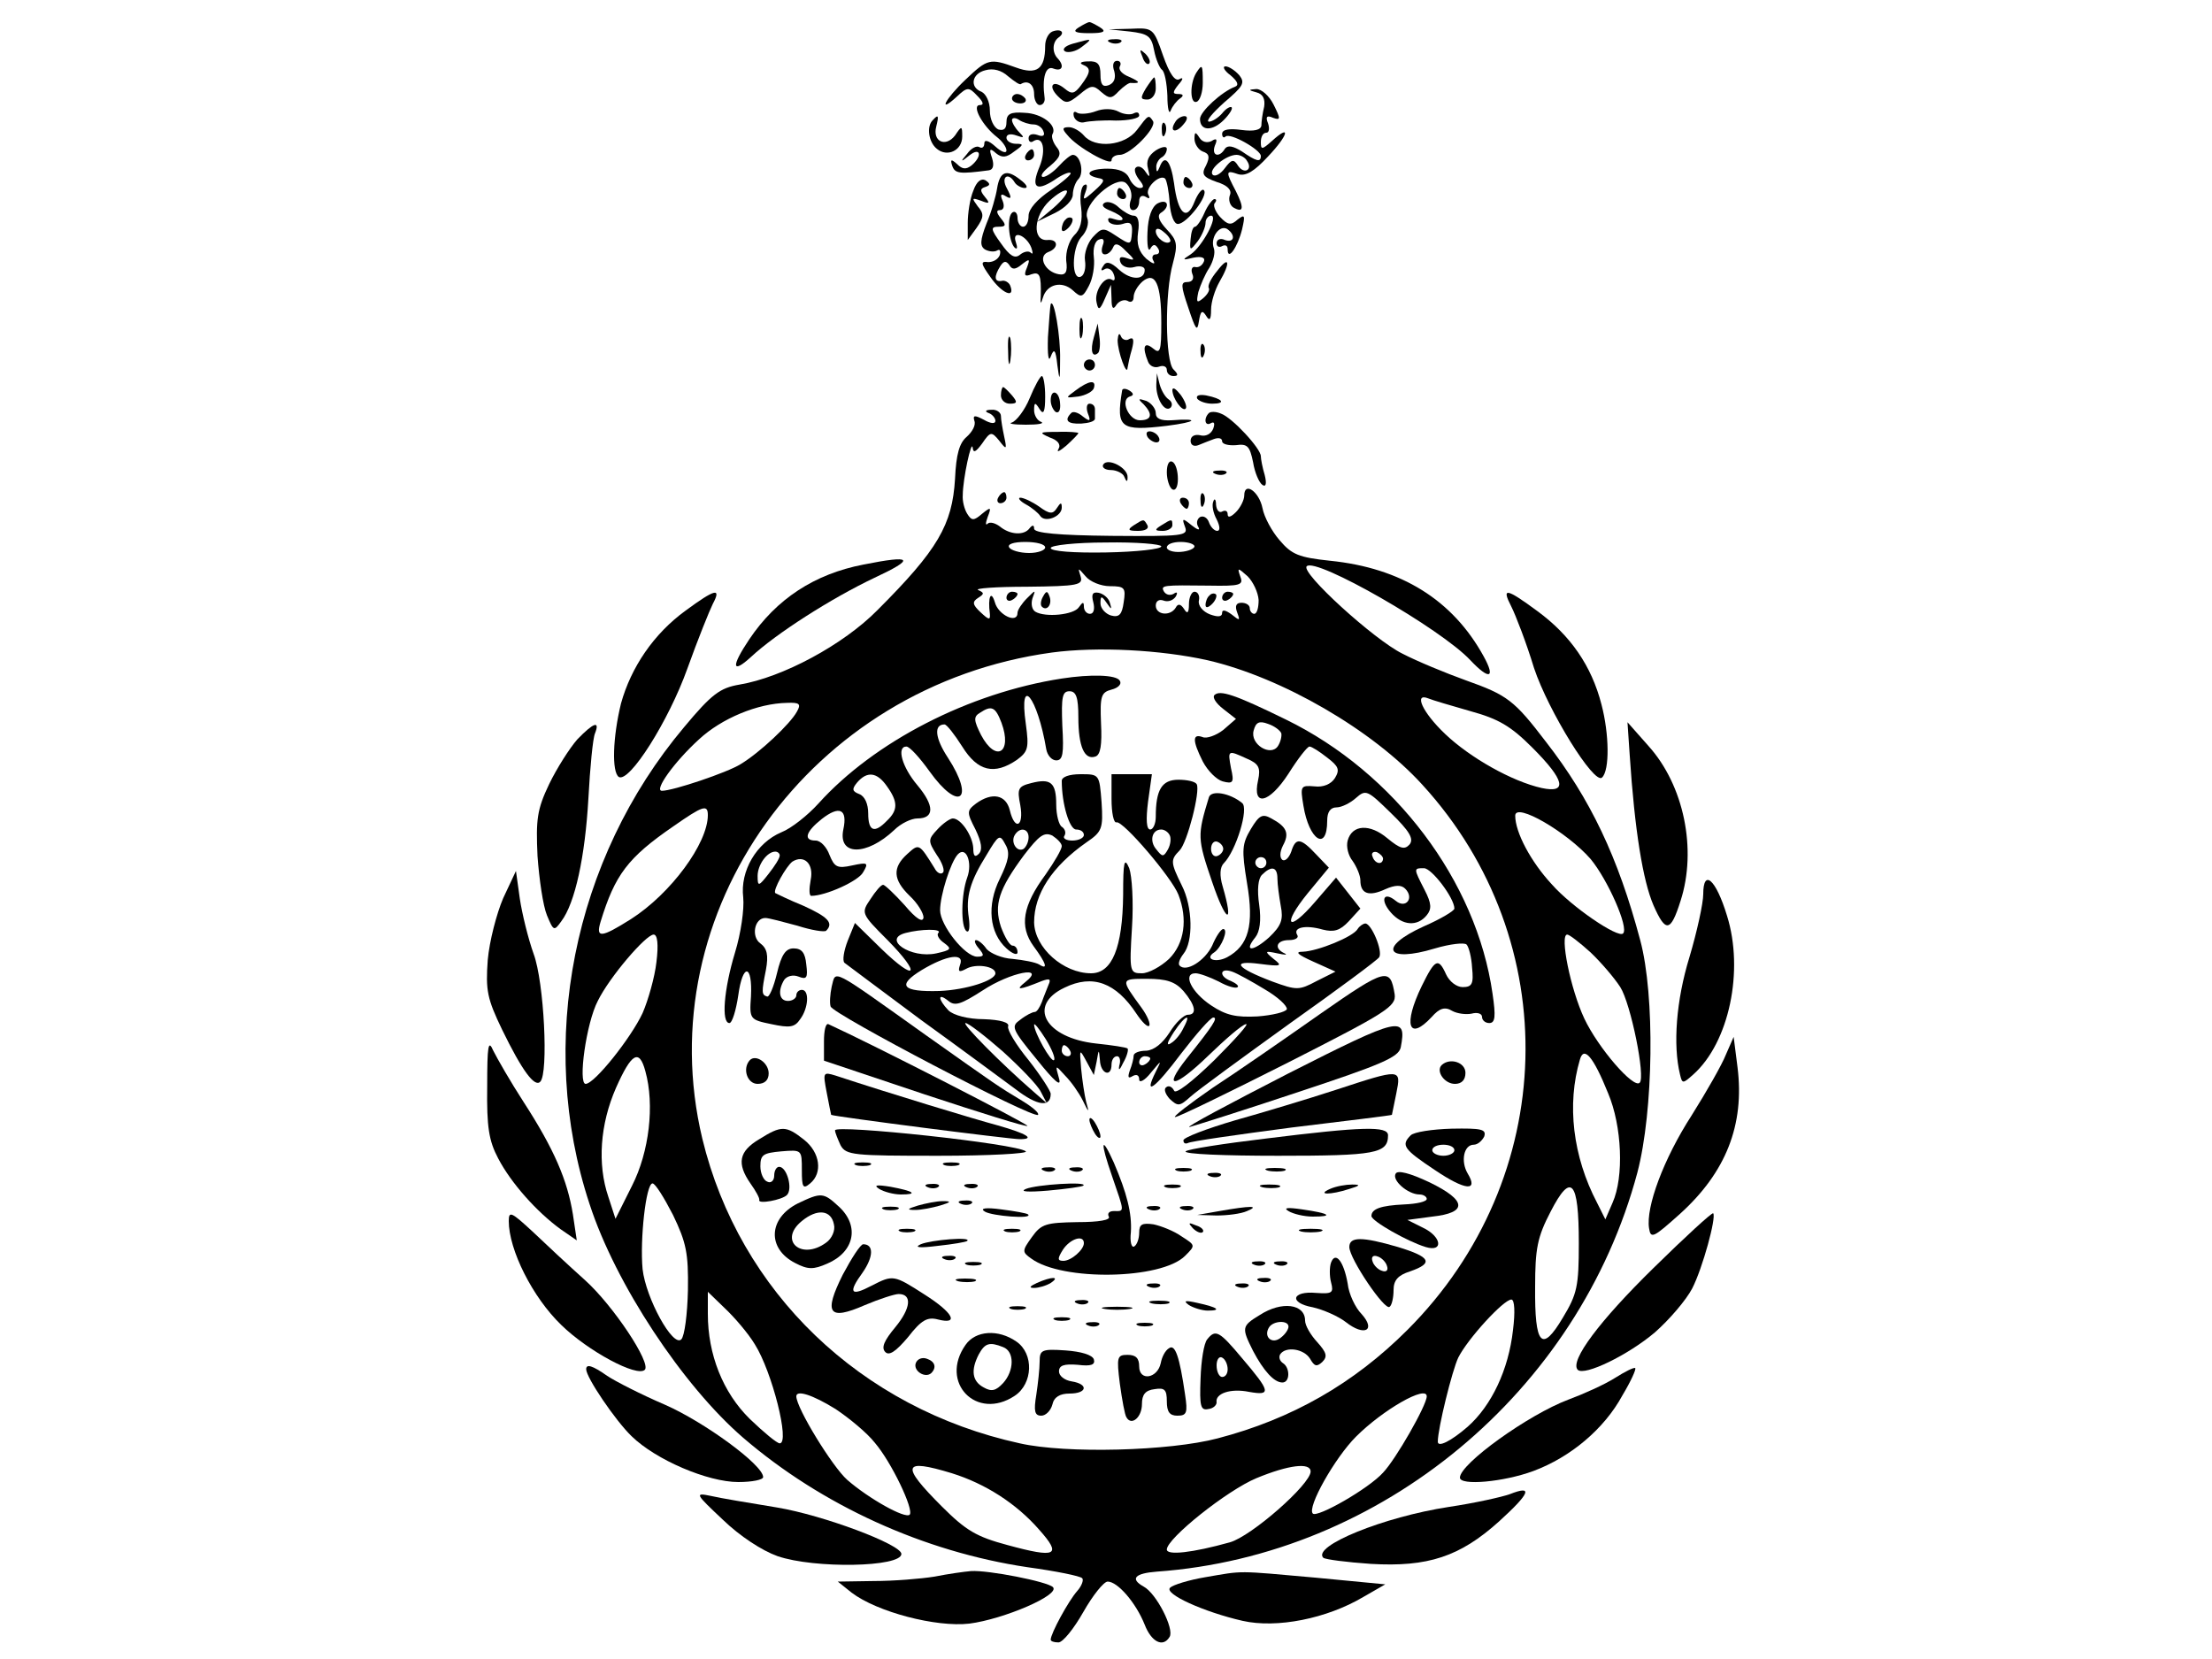 <?xml version="1.0" standalone="no"?>
<!DOCTYPE svg PUBLIC "-//W3C//DTD SVG 20010904//EN"
 "http://www.w3.org/TR/2001/REC-SVG-20010904/DTD/svg10.dtd">
<svg version="1.0" xmlns="http://www.w3.org/2000/svg"
 width="400pt" height="300pt" viewBox="0 0 400 300"
 preserveAspectRatio="xMidYMid meet">

<g transform="translate(0,300) scale(0.1,-0.1)"
fill="#000000" stroke="none">
<path d="M1950 2950 c-11 -7 -6 -10 20 -10 26 0 31 3 20 10 -8 5 -17 10 -20
10 -3 0 -12 -5 -20 -10z"/>
<path d="M1903 2943 c-7 -3 -13 -14 -13 -26 0 -42 -15 -53 -53 -39 -47 17 -51
16 -91 -22 -37 -35 -51 -63 -16 -31 19 18 22 18 37 2 11 -11 13 -17 5 -17 -16
0 5 -38 31 -58 9 -7 17 -18 17 -24 0 -6 -9 -3 -20 7 -12 11 -20 13 -20 6 0 -7
-4 -10 -9 -7 -5 3 -15 -2 -22 -12 -13 -15 -12 -16 4 -3 20 16 24 -1 4 -18 -10
-8 -17 -7 -26 2 -11 10 -13 9 -9 -3 5 -14 13 -15 66 -8 8 1 10 9 6 22 -6 17
-4 19 7 9 11 -9 19 -8 33 3 17 12 18 14 3 14 -9 0 -17 5 -17 11 0 6 7 8 18 4
14 -5 15 -4 5 6 -7 7 -13 17 -13 22 0 4 6 5 13 0 6 -4 18 -8 26 -8 8 0 16 -6
18 -13 3 -7 -1 -10 -11 -6 -9 3 -16 1 -16 -6 0 -6 4 -9 9 -5 17 10 23 -16 11
-46 -16 -38 -7 -46 26 -25 14 10 28 16 30 13 2 -2 -14 -16 -36 -31 -24 -16
-40 -34 -40 -46 0 -11 -4 -20 -10 -20 -5 0 -10 7 -10 16 0 8 -4 13 -9 10 -11
-7 -7 -53 4 -64 5 -4 5 1 2 10 -8 23 19 13 28 -10 3 -9 3 -13 -1 -9 -4 4 -13
2 -20 -4 -9 -7 -18 -2 -34 21 -19 26 -19 30 -4 30 13 0 14 3 4 15 -8 10 -9 15
-2 15 7 0 9 7 5 17 -5 11 -3 14 6 8 10 -6 11 -3 2 14 -12 21 2 31 14 11 3 -5
12 -10 18 -10 7 0 3 7 -8 15 -25 20 -37 15 -42 -16 -2 -13 -10 -42 -19 -63
-12 -31 -12 -41 -3 -47 7 -4 17 -5 22 -2 5 3 7 0 5 -8 -3 -8 -12 -13 -21 -13
-14 2 -14 -2 4 -27 20 -29 45 -40 36 -16 -2 6 -10 11 -16 9 -13 -2 -14 8 -2
27 6 9 10 10 16 2 5 -9 11 -9 23 1 14 11 15 10 9 -6 -6 -14 -4 -17 8 -12 15 5
18 -1 17 -39 -1 -15 0 -16 4 -3 7 24 34 31 54 13 15 -14 18 -13 29 8 7 13 11
36 9 52 -2 16 2 30 10 32 7 3 10 -1 6 -11 -3 -9 -2 -16 4 -16 6 0 12 6 15 13
3 8 10 7 23 -7 17 -16 17 -18 2 -13 -12 4 -15 2 -12 -7 3 -8 14 -12 25 -9 10
3 19 1 19 -5 0 -19 -25 -19 -46 0 -16 15 -24 16 -29 7 -5 -7 -4 -10 2 -6 6 4
14 0 17 -9 3 -8 2 -13 -3 -10 -13 9 -33 -21 -28 -41 3 -15 6 -14 15 7 l11 25
1 -25 c0 -18 3 -21 9 -11 5 7 14 10 20 7 6 -4 11 -1 11 7 0 8 7 20 16 28 23
19 34 -4 34 -75 0 -51 -2 -57 -15 -46 -16 13 -20 3 -9 -24 3 -8 12 -12 20 -9
8 3 14 0 14 -6 0 -6 5 -11 12 -11 9 0 9 3 0 12 -15 15 -16 139 -1 192 9 34 8
41 -11 61 -14 15 -18 25 -11 30 18 11 13 27 -6 17 -10 -6 -17 -24 -18 -52 -1
-23 1 -36 5 -30 5 9 9 9 14 1 4 -6 2 -11 -4 -11 -6 0 -8 -6 -4 -12 4 -7 -2 -5
-13 4 -14 13 -18 27 -15 48 3 19 0 30 -8 30 -6 0 -18 7 -27 15 -8 8 -20 12
-26 8 -6 -4 -2 -9 11 -14 12 -5 22 -11 22 -15 0 -3 -7 -3 -16 0 -9 3 -12 2 -9
-5 4 -5 15 -7 25 -4 14 5 18 1 17 -15 -2 -24 -2 -24 -31 -5 -21 14 -24 13 -40
-4 -9 -10 -16 -29 -14 -42 2 -13 -1 -26 -7 -29 -18 -9 -17 51 0 71 10 10 15
25 11 35 -9 24 52 78 70 63 8 -7 12 -20 9 -30 -4 -11 -2 -19 4 -19 6 0 11 7
11 16 0 9 5 12 12 8 6 -4 8 -3 5 3 -8 12 20 39 30 30 3 -4 7 -24 8 -44 2 -23
8 -38 15 -38 16 0 56 52 47 61 -3 4 -11 -6 -17 -21 -14 -36 -30 -22 -37 34 -6
41 -17 53 -26 29 -4 -10 -6 -10 -6 -1 -1 6 4 15 9 18 6 3 10 10 10 16 0 5 -9
4 -20 -3 -13 -9 -18 -19 -14 -33 4 -16 3 -17 -5 -5 -5 8 -13 11 -17 7 -4 -3
-1 -13 6 -22 9 -11 9 -15 1 -15 -6 0 -15 8 -19 18 -5 11 -18 17 -39 17 -34 0
-45 -11 -17 -17 13 -2 12 -6 -7 -23 -20 -18 -22 -18 -16 -2 4 11 3 16 -3 12
-5 -3 -8 -21 -5 -40 3 -24 -1 -40 -13 -51 -9 -10 -15 -29 -14 -45 3 -21 -1
-27 -13 -25 -25 4 -39 32 -20 40 20 7 19 24 -1 22 -28 -2 -25 44 4 71 14 13
28 21 31 18 3 -3 -8 -17 -24 -31 l-30 -25 33 16 c18 9 32 23 32 33 0 10 5 23
10 28 11 11 4 44 -10 44 -4 0 -15 -9 -25 -20 -10 -11 -23 -20 -29 -20 -6 1 0
10 13 20 19 16 21 23 11 35 -6 8 -9 18 -7 22 10 16 -19 38 -50 39 -26 2 -33
-2 -33 -17 0 -12 -5 -16 -15 -13 -8 4 -15 18 -15 34 0 16 -7 30 -15 34 -22 8
-18 33 7 39 14 4 29 0 41 -11 11 -9 21 -16 23 -14 13 8 24 -1 24 -18 0 -11 5
-20 10 -20 6 0 10 6 9 13 -5 37 2 59 16 53 16 -6 20 5 8 18 -11 11 -10 30 1
38 13 9 5 17 -11 11z m213 -380 c-7 -7 -26 7 -26 19 0 6 6 6 15 -2 9 -7 13
-15 11 -17z"/>
<path d="M2043 2943 c33 -4 39 -8 44 -34 3 -16 10 -32 14 -35 5 -3 9 -24 10
-47 0 -23 3 -35 6 -27 3 8 11 18 17 22 7 5 6 8 -3 8 -11 0 -11 3 0 17 9 10 9
14 2 10 -8 -5 -18 9 -30 43 -17 49 -18 50 -58 48 l-40 -1 38 -4z"/>
<path d="M1940 2921 c-14 -4 -20 -10 -14 -14 6 -3 20 0 30 8 21 16 20 16 -16
6z"/>
<path d="M2008 2923 c7 -3 16 -2 19 1 4 3 -2 6 -13 5 -11 0 -14 -3 -6 -6z"/>
<path d="M2066 2897 c3 -10 9 -15 12 -12 3 3 0 11 -7 18 -10 9 -11 8 -5 -6z"/>
<path d="M1958 2883 c15 -6 15 -13 -3 -37 -12 -16 -17 -17 -30 -6 -21 17 -31
5 -12 -14 14 -14 18 -14 39 3 20 17 25 18 39 5 15 -13 19 -13 32 1 9 9 19 16
22 15 18 -1 17 2 -3 11 -13 5 -20 13 -17 19 3 5 1 10 -5 10 -7 0 -9 -8 -5 -19
3 -12 0 -21 -10 -25 -11 -4 -15 1 -15 19 0 19 -5 25 -22 24 -13 0 -17 -3 -10
-6z"/>
<path d="M2163 2868 c-12 -20 -11 -57 1 -52 6 2 11 18 11 34 0 34 -1 35 -12
18z"/>
<path d="M2225 2864 c13 -11 16 -18 8 -21 -24 -9 -63 -45 -63 -58 0 -22 22
-23 43 -2 10 10 17 21 14 23 -2 2 -10 -2 -17 -11 -7 -8 -18 -15 -24 -15 -6 1
7 16 28 35 34 29 38 35 27 49 -8 9 -19 16 -25 16 -6 0 -2 -8 9 -16z"/>
<path d="M2072 2840 c-10 -17 -10 -20 3 -20 8 0 15 9 15 20 0 11 -1 20 -3 20
-1 0 -8 -9 -15 -20z"/>
<path d="M2272 2833 c12 -3 16 -12 14 -26 -3 -12 -5 -27 -5 -34 -1 -8 -13 -11
-36 -8 -22 3 -35 1 -35 -7 0 -6 3 -8 6 -5 8 8 64 -24 64 -35 0 -12 -8 -10 -34
8 -16 10 -26 12 -31 5 -10 -17 -25 -13 -18 6 5 11 3 14 -6 8 -8 -4 -17 -2 -22
6 -7 11 -9 11 -9 -2 0 -9 7 -20 15 -23 12 -4 13 -10 6 -25 -9 -16 -6 -21 19
-30 20 -6 28 -15 24 -24 -3 -8 0 -18 6 -22 19 -11 20 -1 5 29 -19 36 -19 39 4
31 14 -4 29 5 54 32 37 39 42 60 7 28 -18 -16 -20 -16 -20 -2 0 10 4 17 10 17
5 0 6 8 3 17 -5 12 -2 15 9 10 14 -5 14 -2 1 24 -8 16 -22 28 -31 28 -15 -1
-15 -2 0 -6z m-17 -124 c11 -16 -5 -25 -16 -9 -8 13 -12 12 -24 -4 -8 -11 -18
-16 -22 -12 -9 9 24 36 43 36 7 0 16 -5 19 -11z"/>
<path d="M1830 2822 c0 -5 7 -9 15 -9 8 0 12 4 9 9 -3 4 -9 8 -15 8 -5 0 -9
-4 -9 -8z"/>
<path d="M1982 2799 c-13 -5 -29 -6 -34 -3 -6 4 -8 1 -6 -7 3 -8 12 -12 19
-10 8 2 33 4 57 3 23 0 42 4 42 9 0 6 -4 7 -10 4 -5 -3 -18 -2 -27 3 -11 6
-28 6 -41 1z"/>
<path d="M1687 2783 c-12 -11 -8 -40 7 -52 19 -16 46 -3 46 22 0 20 -1 20 -13
2 -17 -22 -41 -11 -34 16 5 20 4 23 -6 12z"/>
<path d="M2056 2765 c-22 -29 -76 -34 -96 -10 -7 8 -19 15 -27 15 -12 0 -13
-3 -3 -14 17 -22 80 -57 80 -46 0 6 7 10 15 10 19 0 67 49 60 61 -8 12 -8 12
-29 -16z"/>
<path d="M2125 2779 c-11 -17 1 -21 15 -4 8 9 8 15 2 15 -6 0 -14 -5 -17 -11z"/>
<path d="M2101 2764 c0 -11 3 -14 6 -6 3 7 2 16 -1 19 -3 4 -6 -2 -5 -13z"/>
<path d="M1855 2720 c-3 -5 -1 -10 4 -10 6 0 11 5 11 10 0 6 -2 10 -4 10 -3 0
-8 -4 -11 -10z"/>
<path d="M1760 2655 c-6 -14 -10 -41 -10 -58 l0 -31 16 22 c13 19 14 25 2 39
-11 15 -11 16 6 10 15 -6 17 -5 7 7 -9 11 -9 15 1 18 9 3 9 6 0 12 -8 4 -16
-2 -22 -19z"/>
<path d="M2140 2670 c0 -5 5 -10 11 -10 5 0 7 5 4 10 -3 6 -8 10 -11 10 -2 0
-4 -4 -4 -10z"/>
<path d="M2020 2650 c0 -5 5 -10 11 -10 5 0 7 5 4 10 -3 6 -8 10 -11 10 -2 0
-4 -4 -4 -10z"/>
<path d="M2178 2615 c-6 -14 -14 -25 -17 -25 -4 0 -7 -10 -8 -22 -2 -22 -1
-22 13 -4 8 11 14 26 14 33 0 7 5 13 10 13 14 0 -16 -56 -37 -70 -16 -10 -15
-11 5 -6 15 3 22 0 19 -7 -3 -7 -9 -11 -15 -10 -6 2 -9 -4 -6 -12 4 -9 0 -15
-9 -15 -12 0 -12 -6 2 -47 13 -39 16 -44 19 -24 3 19 6 21 13 10 6 -10 9 -8 9
11 0 14 7 36 15 50 21 36 18 49 -4 20 -11 -13 -18 -27 -15 -31 2 -4 -3 -12
-10 -18 -12 -10 -13 -8 -9 11 4 13 12 32 20 44 7 12 11 27 8 35 -7 19 10 43
24 35 16 -11 13 -26 -4 -20 -8 4 -15 1 -15 -6 0 -6 5 -8 10 -5 6 3 10 1 10 -6
0 -22 18 4 26 36 6 26 5 28 -8 18 -12 -11 -18 -10 -32 5 -9 10 -13 22 -9 25 3
4 3 7 -1 7 -3 0 -12 -11 -18 -25z"/>
<path d="M1927 2603 c-4 -3 -7 -11 -7 -17 0 -6 5 -5 12 2 6 6 9 14 7 17 -3 3
-9 2 -12 -2z"/>
<path d="M1900 2450 c-1 -3 -3 -30 -5 -60 -1 -32 1 -46 5 -35 6 16 9 13 12
-15 4 -31 5 -29 5 10 1 41 -11 112 -17 100z"/>
<path d="M1952 2405 c0 -16 2 -22 5 -12 2 9 2 23 0 30 -3 6 -5 -1 -5 -18z"/>
<path d="M1978 2390 c-7 -24 -3 -38 8 -28 3 4 4 17 2 30 l-3 23 -7 -25z"/>
<path d="M1823 2365 c0 -22 2 -30 4 -17 2 12 2 30 0 40 -3 9 -5 -1 -4 -23z"/>
<path d="M2021 2385 c0 -21 17 -67 18 -50 1 6 4 21 8 34 4 16 3 22 -5 18 -5
-4 -13 -1 -15 5 -3 7 -5 4 -6 -7z"/>
<path d="M2171 2364 c0 -11 3 -14 6 -6 3 7 2 16 -1 19 -3 4 -6 -2 -5 -13z"/>
<path d="M1960 2340 c0 -5 5 -10 10 -10 6 0 10 5 10 10 0 6 -4 10 -10 10 -5 0
-10 -4 -10 -10z"/>
<path d="M1862 2280 c-9 -22 -24 -41 -32 -44 -8 -2 3 -4 25 -4 22 0 34 2 28 5
-7 2 -13 12 -13 21 0 15 2 15 10 2 7 -11 10 -5 10 23 0 20 -3 37 -6 37 -3 0
-13 -18 -22 -40z"/>
<path d="M2091 2305 c-1 -25 15 -52 26 -42 4 5 2 11 -4 15 -6 4 -13 16 -16 27
l-5 20 -1 -20z"/>
<path d="M1945 2294 c-19 -14 -19 -14 5 -11 13 2 26 9 28 15 5 16 -9 14 -33
-4z"/>
<path d="M1810 2285 c0 -8 7 -15 16 -15 14 0 14 3 4 15 -7 8 -14 15 -16 15 -2
0 -4 -7 -4 -15z"/>
<path d="M2029 2293 c-11 -67 -3 -73 81 -63 55 7 60 14 8 10 -19 -1 -28 3 -28
13 0 8 -8 18 -17 22 -15 5 -16 4 -5 -6 17 -18 15 -29 -7 -29 -20 0 -36 37 -18
43 8 2 7 6 -1 11 -7 4 -13 4 -13 -1z"/>
<path d="M2120 2295 c0 -15 18 -40 24 -34 3 3 -1 14 -9 25 -8 10 -14 15 -15 9z"/>
<path d="M1900 2276 c0 -8 4 -17 9 -21 6 -3 9 4 8 15 -1 23 -17 28 -17 6z"/>
<path d="M2165 2279 c4 -5 16 -9 27 -9 26 0 19 9 -11 15 -12 2 -19 0 -16 -6z"/>
<path d="M1967 2253 c6 -15 4 -16 -9 -6 -8 7 -18 10 -21 6 -13 -13 -7 -20 18
-19 14 1 25 4 25 9 0 4 0 12 0 17 0 6 -4 10 -10 10 -5 0 -6 -8 -3 -17z"/>
<path d="M1788 2253 c6 -2 12 -9 12 -14 0 -6 -9 -5 -21 2 -17 9 -20 8 -17 -2
3 -8 -4 -20 -14 -29 -13 -11 -19 -31 -21 -76 -5 -83 -31 -128 -140 -237 -62
-63 -172 -122 -250 -135 -35 -6 -50 -17 -100 -77 -201 -239 -267 -571 -171
-862 47 -145 169 -329 278 -423 142 -122 326 -206 514 -234 51 -7 96 -16 99
-20 3 -3 -1 -14 -9 -23 -16 -18 -48 -77 -48 -88 0 -3 6 -5 14 -5 8 0 28 25 45
55 17 30 37 55 44 55 18 0 51 -38 67 -78 12 -31 33 -42 45 -22 9 14 -24 79
-47 91 -25 14 -16 24 24 27 406 29 763 325 869 722 29 111 32 320 5 420 -40
150 -90 255 -170 358 -58 76 -70 85 -146 112 -36 13 -87 34 -114 48 -51 25
-185 147 -173 158 16 17 243 -113 296 -170 34 -36 46 -33 24 7 -56 102 -149
160 -278 173 -56 6 -69 11 -91 37 -14 16 -28 42 -31 58 -6 30 -33 49 -33 23 0
-8 -7 -22 -15 -30 -9 -9 -15 -11 -15 -4 0 6 -4 8 -10 5 -5 -3 -10 2 -11 12 0
10 -3 13 -5 6 -3 -7 0 -21 6 -32 6 -12 7 -21 1 -21 -5 0 -12 7 -15 16 -3 8
-10 12 -16 9 -6 -4 -7 -12 -3 -18 4 -7 -2 -5 -12 3 -17 14 -18 13 -12 -3 6
-16 -4 -17 -133 -16 -96 1 -140 5 -140 13 0 7 -3 7 -8 1 -10 -14 -36 -12 -54
3 -8 6 -18 9 -22 5 -4 -4 -4 1 0 12 7 18 6 19 -10 6 -15 -13 -19 -13 -27 0 -5
8 -9 23 -8 34 0 28 16 103 18 85 1 -10 6 -7 17 8 15 22 17 22 31 5 13 -17 14
-16 9 7 -3 14 -6 31 -6 38 0 6 -8 12 -17 11 -11 0 -13 -3 -5 -6z m102 -243 c0
-5 -13 -10 -29 -10 -17 0 -33 5 -36 10 -4 6 8 10 29 10 20 0 36 -4 36 -10z
m210 2 c0 -5 -45 -10 -100 -11 -58 -1 -100 2 -100 8 0 5 45 10 100 10 55 1
100 -3 100 -7z m60 0 c0 -4 -11 -9 -25 -10 -14 -1 -25 3 -25 8 0 6 11 10 25
10 14 0 25 -4 25 -8z m-153 -72 c27 0 29 -3 25 -29 -3 -22 -8 -28 -23 -24 -10
3 -19 13 -19 22 0 14 2 14 11 1 9 -13 10 -13 6 0 -2 8 -11 16 -20 18 -11 2
-14 -2 -10 -17 3 -12 1 -21 -6 -21 -6 0 -11 6 -11 13 0 9 -2 9 -9 -1 -9 -14
-61 -19 -79 -8 -6 4 -8 14 -5 24 6 16 6 16 -10 0 -9 -9 -17 -21 -17 -26 0 -21
-35 -4 -41 19 -7 23 -13 9 -9 -21 1 -12 -2 -11 -17 3 -15 14 -15 19 -4 26 11
7 11 9 0 14 -8 3 32 6 88 6 93 1 102 3 97 19 -5 16 -5 16 9 0 8 -10 28 -18 44
-18z m269 -25 c0 -14 -3 -25 -8 -25 -4 0 -8 5 -8 10 0 6 -7 10 -15 10 -10 0
-12 -6 -8 -17 6 -16 5 -16 -10 -4 -11 8 -17 9 -17 3 0 -8 -8 -8 -22 -3 -13 5
-22 16 -20 25 2 9 -2 16 -8 16 -5 0 -10 -10 -10 -22 0 -17 -3 -19 -9 -9 -6 9
-11 10 -15 2 -10 -16 -36 -13 -36 4 0 8 6 12 14 9 8 -3 17 0 22 7 4 7 3 10 -4
5 -6 -3 -13 -2 -17 4 -7 12 -2 12 82 11 55 -1 62 1 56 16 -6 17 -5 17 13 1 10
-10 19 -29 20 -43z m-92 -109 c134 -31 298 -126 388 -225 259 -283 247 -712
-27 -986 -97 -97 -209 -161 -343 -196 -87 -23 -274 -28 -358 -9 -288 63 -507
274 -574 551 -98 410 195 819 632 879 82 11 197 5 282 -14z m475 -92 c51 -14
73 -27 112 -66 59 -59 64 -83 17 -73 -54 12 -130 55 -175 98 -41 39 -57 75
-30 64 7 -3 41 -13 76 -23z m-1218 -1 c-12 -22 -67 -74 -102 -95 -24 -15 -122
-48 -142 -48 -15 0 22 52 67 93 41 38 106 65 159 66 23 1 26 -2 18 -16z m-161
-187 c0 -51 -67 -142 -139 -188 -54 -34 -64 -35 -55 -5 26 85 49 116 132 173
53 37 62 40 62 20z m1596 -79 c31 -37 70 -125 59 -135 -9 -9 -93 48 -129 89
-38 41 -66 94 -66 124 0 25 94 -30 136 -78z m-1689 -187 c-3 -27 -15 -69 -25
-92 -21 -45 -87 -128 -103 -128 -14 0 1 110 22 150 21 43 87 120 101 120 7 0
9 -18 5 -50z m1689 18 c19 -18 43 -46 54 -63 19 -30 46 -163 35 -173 -11 -11
-75 63 -100 116 -25 53 -45 152 -31 152 4 0 22 -14 42 -32z m32 -255 c25 -59
29 -151 8 -198 l-13 -30 -15 30 c-44 84 -55 178 -31 259 7 25 24 6 51 -61z
m-1741 40 c17 -61 7 -146 -24 -207 l-30 -60 -13 40 c-20 59 -15 131 14 197 28
63 42 71 53 30z m50 -260 c24 -50 28 -69 27 -136 -1 -43 -6 -83 -12 -89 -15
-15 -64 74 -70 127 -5 53 6 155 18 155 5 0 21 -26 37 -57z m1638 -51 c0 -78
-3 -92 -29 -135 -38 -64 -51 -50 -50 56 0 69 4 90 28 136 37 72 51 57 51 -57z
m-1490 -183 c31 -49 64 -179 45 -179 -5 0 -29 20 -54 44 -49 48 -76 117 -76
190 l0 40 31 -30 c17 -16 42 -45 54 -65z m1371 26 c-8 -72 -39 -137 -82 -175
-30 -26 -54 -38 -54 -27 0 24 26 129 37 152 17 34 82 105 96 105 6 0 7 -23 3
-55z m-1225 -143 c24 -16 57 -43 71 -61 30 -35 71 -121 63 -130 -8 -8 -74 29
-113 63 -27 24 -92 130 -92 151 0 12 29 3 71 -23z m1069 23 c0 -16 -56 -114
-79 -138 -26 -29 -119 -82 -127 -74 -11 11 40 101 78 139 49 49 128 94 128 73z
m-859 -139 c61 -19 117 -55 158 -102 42 -47 31 -52 -57 -28 -56 15 -75 26
-119 70 -75 75 -71 87 18 60z m649 3 c0 -23 -107 -117 -146 -128 -68 -19 -114
-24 -114 -13 0 20 109 107 162 129 58 24 98 29 98 12z"/>
<path d="M1820 1919 c0 -5 5 -7 10 -4 6 3 10 8 10 11 0 2 -4 4 -10 4 -5 0 -10
-5 -10 -11z"/>
<path d="M1886 1921 c-4 -7 -5 -15 -2 -18 9 -9 19 4 14 18 -4 11 -6 11 -12 0z"/>
<path d="M2187 1923 c-4 -3 -7 -11 -7 -17 0 -6 5 -5 12 2 6 6 9 14 7 17 -3 3
-9 2 -12 -2z"/>
<path d="M2210 1919 c0 -5 5 -7 10 -4 6 3 10 8 10 11 0 2 -4 4 -10 4 -5 0 -10
-5 -10 -11z"/>
<path d="M1920 1773 c-168 -26 -339 -114 -440 -226 -19 -21 -49 -45 -67 -52
-45 -19 -75 -70 -69 -118 2 -21 -4 -64 -15 -100 -20 -66 -25 -127 -10 -127 5
0 12 23 16 50 8 59 26 57 23 -2 -3 -41 -2 -42 37 -50 33 -7 42 -6 52 9 15 20
17 53 3 53 -5 0 -10 -4 -10 -10 0 -5 -7 -10 -15 -10 -16 0 -19 18 -7 38 5 7
16 10 26 6 15 -6 17 -2 14 22 -2 21 -8 29 -23 29 -14 0 -22 -11 -30 -45 -6
-25 -14 -44 -18 -42 -10 3 -10 8 -2 48 5 27 2 39 -10 48 -17 12 -11 46 9 46 6
0 32 -7 58 -14 25 -8 49 -12 52 -9 14 14 3 25 -41 45 -27 11 -49 22 -51 23 -5
5 20 49 31 57 21 13 39 -4 33 -33 -3 -16 -3 -29 1 -29 26 0 86 27 94 43 10 17
8 18 -20 12 -27 -6 -32 -3 -41 19 -5 14 -16 26 -25 26 -23 0 -18 16 11 39 32
25 47 18 39 -19 -10 -48 42 -48 92 -1 12 12 31 21 42 21 31 0 31 23 0 60 -28
33 -38 70 -20 70 6 0 24 -20 42 -45 53 -74 83 -52 33 25 -23 35 -26 60 -6 60
4 0 18 -18 32 -40 28 -45 58 -52 99 -24 20 15 22 21 16 65 -13 91 21 49 37
-46 2 -11 10 -20 18 -20 12 0 14 12 11 63 -2 52 0 62 13 62 12 0 16 -11 16
-47 0 -53 11 -78 31 -71 9 3 12 21 10 60 -2 49 0 56 19 61 12 3 19 10 15 16
-6 11 -53 12 -105 4z m-109 -80 c20 -54 -10 -73 -37 -22 -13 26 -14 33 -2 40
21 14 28 11 39 -18z m-207 -115 c20 -28 20 -43 0 -62 -23 -24 -34 -19 -34 13
0 17 -6 31 -16 35 -13 5 -14 9 -4 21 18 21 36 19 54 -7z m-194 -125 c0 -5 -9
-19 -20 -33 -18 -23 -20 -24 -20 -4 0 20 17 44 32 44 4 0 8 -3 8 -7z"/>
<path d="M2196 1743 c-4 -4 3 -15 16 -25 l23 -18 -23 -20 c-13 -10 -30 -16
-37 -13 -19 7 -19 -6 0 -44 9 -17 25 -33 36 -36 19 -5 21 -2 15 24 -6 33 -6
33 29 17 21 -9 25 -16 20 -39 -11 -49 20 -42 55 12 17 27 34 49 38 49 4 0 18
-9 32 -20 21 -16 23 -22 14 -37 -7 -11 -21 -17 -37 -15 -25 2 -26 1 -20 -35
10 -62 43 -84 43 -27 0 16 6 24 17 24 9 0 25 8 35 17 18 16 21 14 63 -27 34
-33 42 -47 34 -57 -9 -10 -17 -8 -40 11 -32 27 -64 25 -72 -4 -3 -11 1 -27 9
-37 7 -10 14 -26 14 -35 0 -24 15 -30 45 -16 18 8 29 8 36 1 17 -17 1 -37 -17
-22 -22 18 -29 2 -9 -21 21 -24 48 -26 65 -5 9 11 9 21 -4 46 -20 39 -20 39
-1 39 14 0 55 -54 55 -73 0 -4 -25 -19 -55 -32 -84 -38 -69 -67 20 -40 27 8
53 11 57 7 4 -4 9 -23 10 -42 3 -29 0 -35 -17 -35 -11 0 -24 10 -30 23 -14 31
-20 28 -44 -21 -34 -70 -24 -101 18 -56 14 16 24 19 37 11 9 -5 25 -7 35 -5
11 3 19 0 19 -6 0 -6 6 -11 13 -11 11 0 12 12 6 53 -29 204 -177 400 -374 496
-92 45 -119 54 -129 44z m121 -69 c1 -5 -1 -15 -6 -23 -13 -20 -51 3 -44 28 4
15 10 18 26 12 12 -4 22 -12 24 -17z m184 -227 c-1 -12 -15 -9 -19 4 -3 6 1
10 8 8 6 -3 11 -8 11 -12z"/>
<path d="M1920 1588 c0 -42 14 -88 26 -88 8 0 14 -4 14 -10 0 -5 -9 -10 -21
-10 -11 0 -18 4 -14 9 3 5 1 12 -5 16 -5 3 -10 21 -10 40 0 40 -10 48 -45 39
-24 -6 -26 -10 -20 -40 7 -39 -10 -47 -19 -9 -7 28 -32 33 -61 12 -17 -13 -17
-16 -1 -47 11 -23 13 -37 6 -44 -7 -7 -10 -4 -10 10 -1 22 -22 54 -37 54 -5 0
-18 -9 -28 -20 -17 -18 -17 -21 -1 -46 10 -14 15 -29 11 -32 -4 -4 -11 0 -15
8 -28 45 -28 45 -49 26 -28 -25 -26 -47 4 -76 14 -13 25 -31 25 -39 -1 -10
-13 -3 -34 22 -18 20 -36 37 -39 37 -4 0 -14 -12 -23 -26 -17 -25 -17 -26 31
-74 62 -63 52 -77 -11 -16 l-48 47 -13 -32 c-7 -18 -10 -36 -6 -40 5 -4 67
-50 138 -103 72 -52 149 -109 172 -126 39 -30 63 -33 63 -8 0 5 -18 33 -40 61
-23 28 -39 55 -37 61 3 7 -14 12 -44 13 -28 0 -55 7 -64 16 -19 20 -20 33 0
17 12 -10 23 -6 62 19 50 33 116 46 77 15 -19 -15 -12 -15 30 2 14 5 17 4 12
-7 -3 -8 -9 -22 -12 -31 -4 -10 -9 -18 -13 -18 -4 0 -16 -6 -26 -14 -17 -12
-16 -16 30 -72 32 -40 45 -51 40 -34 -7 25 -7 25 11 5 11 -11 25 -31 32 -45
11 -23 12 -23 6 -2 -3 12 -7 39 -9 60 -3 36 -3 36 10 12 l13 -24 5 24 c4 23 4
24 6 3 1 -25 21 -32 21 -8 0 8 4 15 10 15 5 0 7 -8 4 -17 -2 -10 1 -8 7 5 7
12 10 24 8 26 -2 2 -28 6 -57 9 -92 10 -125 69 -57 101 51 25 93 9 130 -47 10
-15 20 -25 23 -22 3 3 -3 18 -14 33 -38 52 -38 52 10 52 35 0 51 -5 66 -22 22
-26 25 -43 8 -43 -7 0 -22 -14 -33 -32 -13 -20 -28 -32 -42 -33 -13 0 -23 -4
-23 -9 0 -5 -3 -17 -7 -27 -4 -12 -3 -15 5 -10 7 4 12 2 12 -6 0 -7 10 -2 21
12 20 24 20 24 9 2 -23 -46 -2 -31 46 33 27 35 53 65 58 65 9 0 0 -14 -48 -74
-45 -57 -22 -54 39 5 31 30 61 56 68 57 7 2 -19 -27 -57 -65 -41 -40 -71 -63
-73 -55 -3 6 -9 10 -14 6 -5 -3 -2 -12 6 -21 15 -14 18 -14 38 4 12 11 93 70
179 132 86 61 159 115 162 120 7 11 -14 61 -25 61 -4 0 -11 -5 -14 -10 -8 -14
-72 -40 -99 -41 -15 0 -10 -5 19 -18 l40 -18 -34 -17 c-32 -17 -36 -17 -80 -1
-66 25 -76 39 -23 32 39 -5 42 -4 25 9 -17 14 -16 15 7 10 14 -3 19 -3 13 0
-20 9 -15 24 8 24 11 0 18 4 15 9 -9 14 15 19 46 10 20 -5 31 -2 47 15 l21 23
-22 28 -22 28 -38 -44 c-49 -57 -61 -43 -13 16 l38 46 -23 24 c-28 30 -37 31
-45 5 -4 -11 -11 -18 -16 -15 -5 4 -5 14 1 26 12 22 7 34 -21 49 -16 9 -22 6
-37 -19 -16 -27 -17 -37 -7 -98 13 -76 3 -113 -36 -134 -21 -11 -42 -3 -23 9
13 9 26 42 16 42 -4 0 -13 -13 -20 -30 -13 -27 -47 -49 -59 -36 -3 3 0 12 7
21 18 22 17 85 -3 124 -20 41 -21 46 -4 63 14 14 38 108 31 120 -3 5 -18 8
-33 8 -30 0 -41 -18 -41 -67 0 -13 -5 -23 -10 -23 -7 0 -8 18 -4 50 l7 50 -37
0 -36 0 0 -45 c0 -25 4 -44 9 -42 12 3 100 -100 112 -131 17 -44 11 -88 -17
-116 -15 -14 -37 -26 -49 -26 -22 0 -23 2 -18 83 3 46 0 93 -5 107 -9 21 -11
12 -11 -48 -1 -96 -20 -142 -58 -142 -50 0 -102 46 -103 92 0 51 32 101 95
145 28 19 30 25 27 72 -4 51 -4 51 -38 51 -21 0 -34 -5 -34 -12z m-60 -102 c0
-8 -4 -17 -9 -21 -12 -7 -24 12 -16 25 9 15 25 12 25 -4z m60 -16 c0 -6 -13
-28 -29 -51 -42 -57 -48 -94 -22 -130 23 -31 27 -44 10 -33 -7 4 -28 8 -48 10
-19 1 -40 10 -47 18 -6 9 -15 16 -19 16 -4 0 -2 -7 5 -15 10 -12 10 -15 -3
-15 -22 0 -67 57 -67 84 0 27 19 87 32 101 15 16 27 -15 17 -42 -11 -30 -12
-90 -1 -97 5 -3 6 8 4 24 -6 38 2 66 32 114 22 37 24 38 34 19 9 -15 6 -29
-10 -62 -24 -48 -19 -98 12 -126 11 -10 20 -13 20 -7 0 7 -4 12 -9 12 -5 0
-14 15 -21 34 -13 40 -4 68 42 130 27 35 36 42 51 35 9 -6 17 -14 17 -19z
m195 20 c3 -5 2 -17 -3 -26 -8 -14 -10 -14 -21 0 -13 15 -8 36 9 36 5 0 12 -4
15 -10z m175 -50 c0 -5 -4 -10 -10 -10 -5 0 -10 5 -10 10 0 6 5 10 10 10 6 0
10 -4 10 -10z m20 -29 c0 -10 3 -32 6 -49 5 -25 1 -36 -21 -57 -29 -26 -47
-27 -25 0 8 10 11 30 7 59 -4 27 -2 47 5 54 17 17 28 15 28 -7z m-613 -98 c-4
-3 1 -12 10 -18 15 -11 13 -13 -14 -19 -46 -10 -99 26 -55 37 27 7 66 8 59 0z
m39 -58 c-4 -12 -2 -14 11 -7 17 10 53 5 53 -8 0 -13 -53 -30 -101 -32 -68 -2
-78 10 -32 38 45 27 78 32 69 9z m551 -44 c24 -14 41 -30 40 -36 -2 -5 -26
-11 -53 -13 -39 -2 -57 2 -84 20 -36 24 -52 58 -28 58 7 0 26 -7 42 -15 16 -9
31 -13 34 -10 3 2 -3 7 -12 11 -22 8 -21 25 2 17 9 -3 36 -18 59 -32z m-147
-70 c-5 -11 -15 -23 -22 -27 -7 -5 -8 -2 -3 7 21 37 44 55 25 20z m-327 -42
c32 -29 63 -61 69 -73 l11 -21 -23 20 c-60 52 -132 125 -124 125 5 0 35 -23
67 -51z m93 -16 c-5 -5 -36 50 -36 64 0 4 9 -7 21 -26 11 -18 18 -35 15 -38z
m29 17 c3 -5 1 -10 -4 -10 -6 0 -11 5 -11 10 0 6 2 10 4 10 3 0 8 -4 11 -10z
m145 -14 c0 -3 -4 -8 -10 -11 -5 -3 -10 -1 -10 4 0 6 5 11 10 11 6 0 10 -2 10
-4z"/>
<path d="M2186 1558 c-21 -69 -21 -74 6 -153 25 -74 40 -80 19 -8 -6 20 -5 35
2 42 22 22 46 100 33 109 -22 18 -56 24 -60 10z m26 -93 c0 -5 -5 -11 -11 -13
-6 -2 -11 4 -11 13 0 9 5 15 11 13 6 -2 11 -8 11 -13z"/>
<path d="M2388 1167 c-64 -45 -152 -106 -195 -134 -42 -29 -73 -53 -68 -53 6
0 98 45 205 99 177 90 195 101 192 123 -8 49 -15 48 -134 -35z"/>
<path d="M1504 1216 c-3 -14 -4 -30 -2 -36 4 -14 367 -204 375 -196 3 3 -10
14 -28 25 -45 27 -46 28 -176 120 -174 124 -161 117 -169 87z"/>
<path d="M2330 1059 c-107 -55 -188 -98 -179 -97 8 2 97 30 196 63 151 50 182
63 186 81 11 58 0 56 -203 -47z"/>
<path d="M1490 1117 l0 -35 182 -61 c100 -33 183 -59 186 -57 2 3 -279 147
-360 184 -5 2 -8 -12 -8 -31z"/>
<path d="M1356 1083 c-14 -15 -5 -43 14 -43 13 0 20 7 20 19 0 19 -23 35 -34
24z"/>
<path d="M2607 1074 c-11 -11 5 -34 24 -34 12 0 19 7 19 20 0 19 -28 28 -43
14z"/>
<path d="M1495 1024 c4 -22 8 -40 8 -40 4 -3 323 -44 341 -44 29 0 13 10 -40
25 -41 11 -193 57 -293 90 -23 7 -23 6 -16 -31z"/>
<path d="M2415 1029 c-49 -16 -132 -41 -182 -55 -51 -15 -93 -31 -93 -36 0 -5
3 -7 8 -5 4 3 88 15 187 28 99 12 181 22 182 23 0 1 4 18 8 39 9 45 9 45 -110
6z"/>
<path d="M1970 975 c0 -5 5 -17 10 -25 5 -8 10 -10 10 -5 0 6 -5 17 -10 25 -5
8 -10 11 -10 5z"/>
<path d="M1373 940 c-37 -22 -41 -44 -16 -80 10 -14 17 -27 16 -30 -3 -8 41 0
50 9 11 11 0 51 -14 51 -5 0 -9 -7 -9 -16 0 -9 -6 -14 -12 -11 -7 2 -13 15
-13 28 0 21 5 24 38 27 37 3 37 3 37 -34 0 -31 2 -35 15 -24 23 19 18 56 -11
79 -33 26 -41 26 -81 1z"/>
<path d="M1510 956 c0 -4 5 -16 10 -27 10 -18 23 -19 177 -19 92 0 163 4 158
8 -16 14 -345 49 -345 38z"/>
<path d="M2288 941 c-75 -9 -140 -19 -144 -23 -4 -5 71 -8 167 -8 176 0 199 4
199 37 0 17 -45 16 -222 -6z"/>
<path d="M2551 947 c-18 -18 -13 -25 44 -63 55 -37 79 -39 59 -6 -13 22 -7 52
11 52 7 0 15 7 19 15 4 13 -5 15 -59 14 -35 -1 -68 -6 -74 -12z m79 -27 c0 -5
-9 -10 -20 -10 -11 0 -20 5 -20 10 0 6 9 10 20 10 11 0 20 -4 20 -10z"/>
<path d="M2011 873 c23 -67 23 -63 3 -63 -8 0 -12 -4 -9 -10 4 -6 -17 -10 -57
-10 -56 -1 -65 -3 -82 -27 -18 -25 -18 -27 -1 -39 56 -41 235 -38 278 5 19 19
19 19 -6 35 -14 10 -37 19 -51 22 -21 3 -26 0 -26 -15 0 -11 -4 -22 -9 -25 -5
-3 -8 9 -6 26 2 34 -7 70 -31 126 -23 51 -25 38 -3 -25z m-51 -121 c0 -12 -23
-32 -37 -32 -11 0 -11 4 -1 20 13 20 38 28 38 12z"/>
<path d="M1548 893 c6 -2 18 -2 25 0 6 3 1 5 -13 5 -14 0 -19 -2 -12 -5z"/>
<path d="M1708 893 c6 -2 18 -2 25 0 6 3 1 5 -13 5 -14 0 -19 -2 -12 -5z"/>
<path d="M1888 883 c7 -3 16 -2 19 1 4 3 -2 6 -13 5 -11 0 -14 -3 -6 -6z"/>
<path d="M1938 883 c7 -3 16 -2 19 1 4 3 -2 6 -13 5 -11 0 -14 -3 -6 -6z"/>
<path d="M2128 883 c6 -2 18 -2 25 0 6 3 1 5 -13 5 -14 0 -19 -2 -12 -5z"/>
<path d="M2293 883 c9 -2 23 -2 30 0 6 3 -1 5 -18 5 -16 0 -22 -2 -12 -5z"/>
<path d="M2524 878 c-8 -12 22 -38 43 -38 7 0 13 -4 13 -8 0 -5 -18 -9 -41
-10 -42 -2 -59 -8 -59 -21 0 -9 65 -46 98 -56 33 -10 29 19 -5 35 l-28 14 45
6 c64 7 63 29 -5 62 -36 17 -57 22 -61 16z"/>
<path d="M2188 873 c7 -3 16 -2 19 1 4 3 -2 6 -13 5 -11 0 -14 -3 -6 -6z"/>
<path d="M1590 850 c8 -5 26 -10 39 -10 32 0 24 6 -19 14 -25 4 -31 3 -20 -4z"/>
<path d="M1678 853 c7 -3 16 -2 19 1 4 3 -2 6 -13 5 -11 0 -14 -3 -6 -6z"/>
<path d="M1748 853 c7 -3 16 -2 19 1 4 3 -2 6 -13 5 -11 0 -14 -3 -6 -6z"/>
<path d="M1855 850 c-12 -5 4 -6 40 -3 33 3 62 7 64 9 9 8 -85 2 -104 -6z"/>
<path d="M2108 853 c6 -2 18 -2 25 0 6 3 1 5 -13 5 -14 0 -19 -2 -12 -5z"/>
<path d="M2283 853 c9 -2 23 -2 30 0 6 3 -1 5 -18 5 -16 0 -22 -2 -12 -5z"/>
<path d="M2405 850 c-25 -11 1 -11 35 0 20 6 21 8 5 8 -11 0 -29 -3 -40 -8z"/>
<path d="M1443 824 c-54 -27 -56 -82 -5 -108 23 -12 33 -12 58 -1 49 21 59 68
21 103 -28 26 -32 26 -74 6z m65 -38 c3 -11 -4 -26 -14 -33 -45 -33 -87 4 -44
39 28 23 53 20 58 -6z"/>
<path d="M1660 820 c-20 -6 -21 -8 -5 -8 11 0 31 4 45 8 20 6 21 8 5 8 -11 0
-31 -4 -45 -8z"/>
<path d="M1738 823 c7 -3 16 -2 19 1 4 3 -2 6 -13 5 -11 0 -14 -3 -6 -6z"/>
<path d="M1598 813 c6 -2 18 -2 25 0 6 3 1 5 -13 5 -14 0 -19 -2 -12 -5z"/>
<path d="M1781 809 c13 -8 88 -14 78 -5 -2 2 -24 6 -48 9 -29 4 -40 2 -30 -4z"/>
<path d="M2078 813 c7 -3 16 -2 19 1 4 3 -2 6 -13 5 -11 0 -14 -3 -6 -6z"/>
<path d="M2138 813 c7 -3 16 -2 19 1 4 3 -2 6 -13 5 -11 0 -14 -3 -6 -6z"/>
<path d="M2205 810 l-40 -7 35 -1 c19 0 44 3 55 8 24 10 7 10 -50 0z"/>
<path d="M2330 810 c8 -5 28 -10 44 -10 39 0 30 6 -19 13 -27 4 -35 3 -25 -3z"/>
<path d="M2157 779 c7 -7 15 -10 18 -7 3 3 -2 9 -12 12 -14 6 -15 5 -6 -5z"/>
<path d="M1628 773 c6 -2 18 -2 25 0 6 3 1 5 -13 5 -14 0 -19 -2 -12 -5z"/>
<path d="M1818 773 c6 -2 18 -2 25 0 6 3 1 5 -13 5 -14 0 -19 -2 -12 -5z"/>
<path d="M2353 773 c9 -2 25 -2 35 0 9 3 1 5 -18 5 -19 0 -27 -2 -17 -5z"/>
<path d="M1665 750 c-13 -6 -2 -7 30 -3 28 3 52 7 54 9 9 8 -65 2 -84 -6z"/>
<path d="M2440 745 c0 -21 65 -117 73 -108 4 3 7 17 7 30 0 18 8 27 30 34 43
15 37 26 -22 44 -65 19 -88 19 -88 0z m68 -34 c3 -8 -1 -12 -9 -9 -7 2 -15 10
-17 17 -3 8 1 12 9 9 7 -2 15 -10 17 -17z"/>
<path d="M1524 695 c-35 -70 -26 -84 40 -55 26 11 54 20 61 20 25 0 22 -26 -6
-60 -20 -24 -26 -37 -18 -45 7 -7 19 1 41 27 24 31 35 37 54 32 39 -10 28 12
-24 45 -56 36 -57 36 -96 16 -38 -20 -43 -13 -16 24 20 29 20 51 1 51 -5 0
-21 -25 -37 -55z"/>
<path d="M1708 723 c7 -3 16 -2 19 1 4 3 -2 6 -13 5 -11 0 -14 -3 -6 -6z"/>
<path d="M2407 717 c-3 -8 -3 -25 0 -36 5 -19 2 -21 -27 -19 -44 4 -50 -18 -6
-26 18 -4 46 -16 60 -27 33 -26 55 -15 28 15 -11 11 -23 36 -25 55 -7 40 -22
59 -30 38z"/>
<path d="M1748 713 c6 -2 18 -2 25 0 6 3 1 5 -13 5 -14 0 -19 -2 -12 -5z"/>
<path d="M2268 713 c7 -3 16 -2 19 1 4 3 -2 6 -13 5 -11 0 -14 -3 -6 -6z"/>
<path d="M2308 713 c7 -3 16 -2 19 1 4 3 -2 6 -13 5 -11 0 -14 -3 -6 -6z"/>
<path d="M1733 683 c9 -2 23 -2 30 0 6 3 -1 5 -18 5 -16 0 -22 -2 -12 -5z"/>
<path d="M1875 680 c-13 -6 -15 -9 -5 -9 8 0 22 4 30 9 18 12 2 12 -25 0z"/>
<path d="M2278 683 c7 -3 16 -2 19 1 4 3 -2 6 -13 5 -11 0 -14 -3 -6 -6z"/>
<path d="M2078 673 c7 -3 16 -2 19 1 4 3 -2 6 -13 5 -11 0 -14 -3 -6 -6z"/>
<path d="M2238 673 c7 -3 16 -2 19 1 4 3 -2 6 -13 5 -11 0 -14 -3 -6 -6z"/>
<path d="M1948 643 c7 -3 16 -2 19 1 4 3 -2 6 -13 5 -11 0 -14 -3 -6 -6z"/>
<path d="M2083 643 c9 -2 23 -2 30 0 6 3 -1 5 -18 5 -16 0 -22 -2 -12 -5z"/>
<path d="M2150 640 c8 -5 24 -10 34 -10 26 0 18 6 -19 14 -22 5 -26 4 -15 -4z"/>
<path d="M1828 633 c6 -2 18 -2 25 0 6 3 1 5 -13 5 -14 0 -19 -2 -12 -5z"/>
<path d="M1998 633 c12 -2 32 -2 45 0 12 2 2 4 -23 4 -25 0 -35 -2 -22 -4z"/>
<path d="M2278 622 c-33 -20 -33 -23 -12 -65 19 -36 38 -57 53 -57 14 0 14 27
1 35 -6 4 -8 11 -5 16 10 15 43 10 54 -8 8 -14 12 -15 22 -6 10 10 8 17 -9 36
-12 13 -22 30 -22 39 0 30 -42 36 -82 10z m52 -21 c0 -5 -6 -14 -14 -20 -16
-13 -32 2 -21 19 8 12 35 13 35 1z"/>
<path d="M1908 613 c6 -2 18 -2 25 0 6 3 1 5 -13 5 -14 0 -19 -2 -12 -5z"/>
<path d="M1968 603 c7 -3 16 -2 19 1 4 3 -2 6 -13 5 -11 0 -14 -3 -6 -6z"/>
<path d="M2058 603 c6 -2 18 -2 25 0 6 3 1 5 -13 5 -14 0 -19 -2 -12 -5z"/>
<path d="M1746 568 c-48 -68 20 -138 89 -92 33 22 35 76 3 98 -33 23 -74 20
-92 -6z m68 -4 c21 -8 20 -43 0 -65 -13 -14 -21 -16 -35 -8 -21 11 -24 31 -9
60 11 20 19 23 44 13z"/>
<path d="M2183 578 c-6 -7 -11 -39 -12 -71 -2 -50 0 -58 14 -55 9 1 15 7 15
12 -3 16 25 26 59 19 40 -7 39 0 -13 61 -41 49 -48 53 -63 34z m37 -54 c0 -8
-4 -14 -10 -14 -5 0 -10 9 -10 21 0 11 5 17 10 14 6 -3 10 -13 10 -21z"/>
<path d="M2114 562 c-7 -4 -13 -16 -15 -27 -6 -28 -39 -33 -39 -6 0 15 -6 21
-21 21 -19 0 -20 -4 -14 -52 4 -29 9 -57 12 -61 9 -16 28 0 28 24 0 17 6 25
23 27 18 3 22 -1 22 -22 0 -19 5 -26 19 -26 17 0 19 5 14 38 -10 69 -18 92
-29 84z"/>
<path d="M1880 538 c0 -13 -3 -40 -6 -60 -5 -30 -3 -38 9 -38 8 0 17 9 20 20
3 14 14 20 31 20 32 0 35 17 4 22 -13 2 -23 10 -23 18 0 11 9 14 34 12 24 -3
32 0 29 10 -3 8 -23 14 -51 16 -43 3 -47 1 -47 -20z"/>
<path d="M1656 535 c-5 -14 17 -28 28 -18 10 10 7 21 -8 26 -8 3 -17 0 -20 -8z"/>
<path d="M2186 2253 c-10 -10 -7 -25 4 -18 6 3 7 -1 4 -10 -4 -10 -14 -15 -24
-12 -10 2 -17 -2 -17 -10 0 -8 6 -11 14 -8 7 3 20 8 28 11 8 3 15 2 15 -4 0
-5 11 -8 25 -7 21 3 25 -2 31 -31 3 -19 11 -37 17 -41 6 -4 8 2 4 18 -4 13 -7
29 -7 34 0 14 -52 70 -72 77 -9 4 -19 4 -22 1z"/>
<path d="M1898 2209 c15 -5 21 -13 16 -21 -4 -7 2 -4 14 6 12 11 22 21 22 23
0 1 -17 3 -37 2 -34 0 -35 -1 -15 -10z"/>
<path d="M2075 2210 c3 -5 11 -10 16 -10 6 0 7 5 4 10 -3 6 -11 10 -16 10 -6
0 -7 -4 -4 -10z"/>
<path d="M1995 2160 c-3 -5 3 -10 14 -10 10 0 22 -6 24 -12 4 -10 6 -10 6 -1
1 17 -36 36 -44 23z"/>
<path d="M2110 2146 c0 -14 5 -28 10 -31 6 -3 10 5 10 19 0 14 -4 28 -10 31
-6 3 -10 -5 -10 -19z"/>
<path d="M2198 2143 c7 -3 16 -2 19 1 4 3 -2 6 -13 5 -11 0 -14 -3 -6 -6z"/>
<path d="M1805 2100 c-3 -5 -1 -10 4 -10 6 0 11 5 11 10 0 6 -2 10 -4 10 -3 0
-8 -4 -11 -10z"/>
<path d="M2171 2094 c0 -11 3 -14 6 -6 3 7 2 16 -1 19 -3 4 -6 -2 -5 -13z"/>
<path d="M1855 2088 c11 -6 23 -16 26 -21 9 -13 39 -1 39 15 0 10 -2 10 -9 -1
-7 -11 -13 -11 -32 3 -13 9 -28 16 -34 16 -5 0 -1 -6 10 -12z"/>
<path d="M2135 2090 c3 -5 8 -10 11 -10 2 0 4 5 4 10 0 6 -5 10 -11 10 -5 0
-7 -4 -4 -10z"/>
<path d="M2050 2050 c-12 -8 -10 -10 8 -10 13 0 20 4 17 10 -7 12 -6 12 -25 0z"/>
<path d="M2100 2050 c-13 -8 -12 -10 3 -10 9 0 17 5 17 10 0 12 -1 12 -20 0z"/>
<path d="M1561 1979 c-88 -17 -157 -62 -206 -135 -33 -49 -32 -64 3 -32 45 42
145 106 223 143 75 35 70 42 -20 24z"/>
<path d="M1240 1896 c-58 -42 -99 -103 -117 -168 -15 -61 -17 -124 -4 -133 19
-11 90 101 124 196 19 53 40 105 46 117 16 30 4 27 -49 -12z"/>
<path d="M2733 1903 c8 -16 27 -65 41 -111 26 -78 109 -212 123 -198 14 13 13
79 -1 132 -18 70 -56 125 -116 169 -57 42 -65 43 -47 8z"/>
<path d="M1044 1663 c-14 -16 -37 -52 -51 -81 -22 -46 -24 -64 -21 -130 3 -42
10 -90 17 -107 12 -29 13 -29 26 -11 25 33 43 117 49 222 3 56 8 109 12 118 9
23 -2 20 -32 -11z"/>
<path d="M2947 1635 c9 -137 24 -228 43 -272 22 -50 31 -49 49 8 30 93 6 209
-58 280 l-38 43 4 -59z"/>
<path d="M910 1376 c-12 -28 -25 -78 -28 -112 -4 -55 -1 -70 26 -126 36 -74
59 -105 69 -94 15 15 7 180 -12 231 -10 28 -21 73 -25 100 l-7 50 -23 -49z"/>
<path d="M3080 1383 c0 -16 -11 -67 -25 -114 -24 -78 -30 -159 -17 -212 4 -17
5 -17 24 0 65 58 92 188 61 287 -20 66 -43 86 -43 39z"/>
<path d="M881 1035 c-1 -73 3 -98 20 -130 23 -44 69 -96 113 -128 l29 -20 -7
47 c-10 62 -34 118 -89 203 -24 37 -48 79 -55 93 -9 21 -11 10 -11 -65z"/>
<path d="M3121 1093 c-7 -18 -35 -67 -62 -110 -51 -79 -83 -166 -77 -204 3
-20 8 -17 56 26 83 75 117 161 104 265 l-7 55 -14 -32z"/>
<path d="M920 792 c0 -52 43 -138 95 -188 48 -47 137 -95 151 -81 12 12 -57
116 -108 162 -29 26 -72 66 -95 88 -38 35 -43 38 -43 19z"/>
<path d="M2990 707 c-97 -95 -152 -168 -137 -184 12 -12 92 27 140 68 26 23
56 58 67 79 19 37 44 129 38 136 -2 2 -51 -43 -108 -99z"/>
<path d="M1060 524 c0 -15 53 -93 82 -121 44 -43 138 -83 193 -83 25 0 45 4
45 9 0 22 -107 100 -178 131 -42 18 -89 42 -104 52 -27 19 -38 22 -38 12z"/>
<path d="M2920 508 c-19 -12 -57 -29 -84 -39 -72 -27 -196 -116 -196 -141 0
-15 79 -8 133 12 67 25 128 76 161 137 15 25 25 47 23 49 -2 2 -18 -6 -37 -18z"/>
<path d="M2730 298 c-14 -5 -63 -16 -110 -23 -118 -18 -248 -71 -227 -92 4 -3
42 -8 86 -11 103 -6 161 13 232 77 56 51 62 66 19 49z"/>
<path d="M1307 252 c31 -30 71 -56 99 -66 67 -23 224 -20 224 4 0 17 -141 70
-225 84 -49 8 -103 17 -120 21 -29 6 -28 4 22 -43z"/>
<path d="M1690 149 c-25 -4 -74 -8 -110 -8 l-65 -1 25 -20 c46 -35 153 -63
213 -56 62 8 165 52 151 66 -10 10 -117 31 -148 29 -12 -1 -41 -5 -66 -10z"/>
<path d="M2180 148 c-30 -5 -59 -14 -64 -19 -12 -11 61 -44 131 -60 62 -14
152 4 218 43 l40 23 -125 12 c-146 13 -130 13 -200 1z"/>
</g>
</svg>
